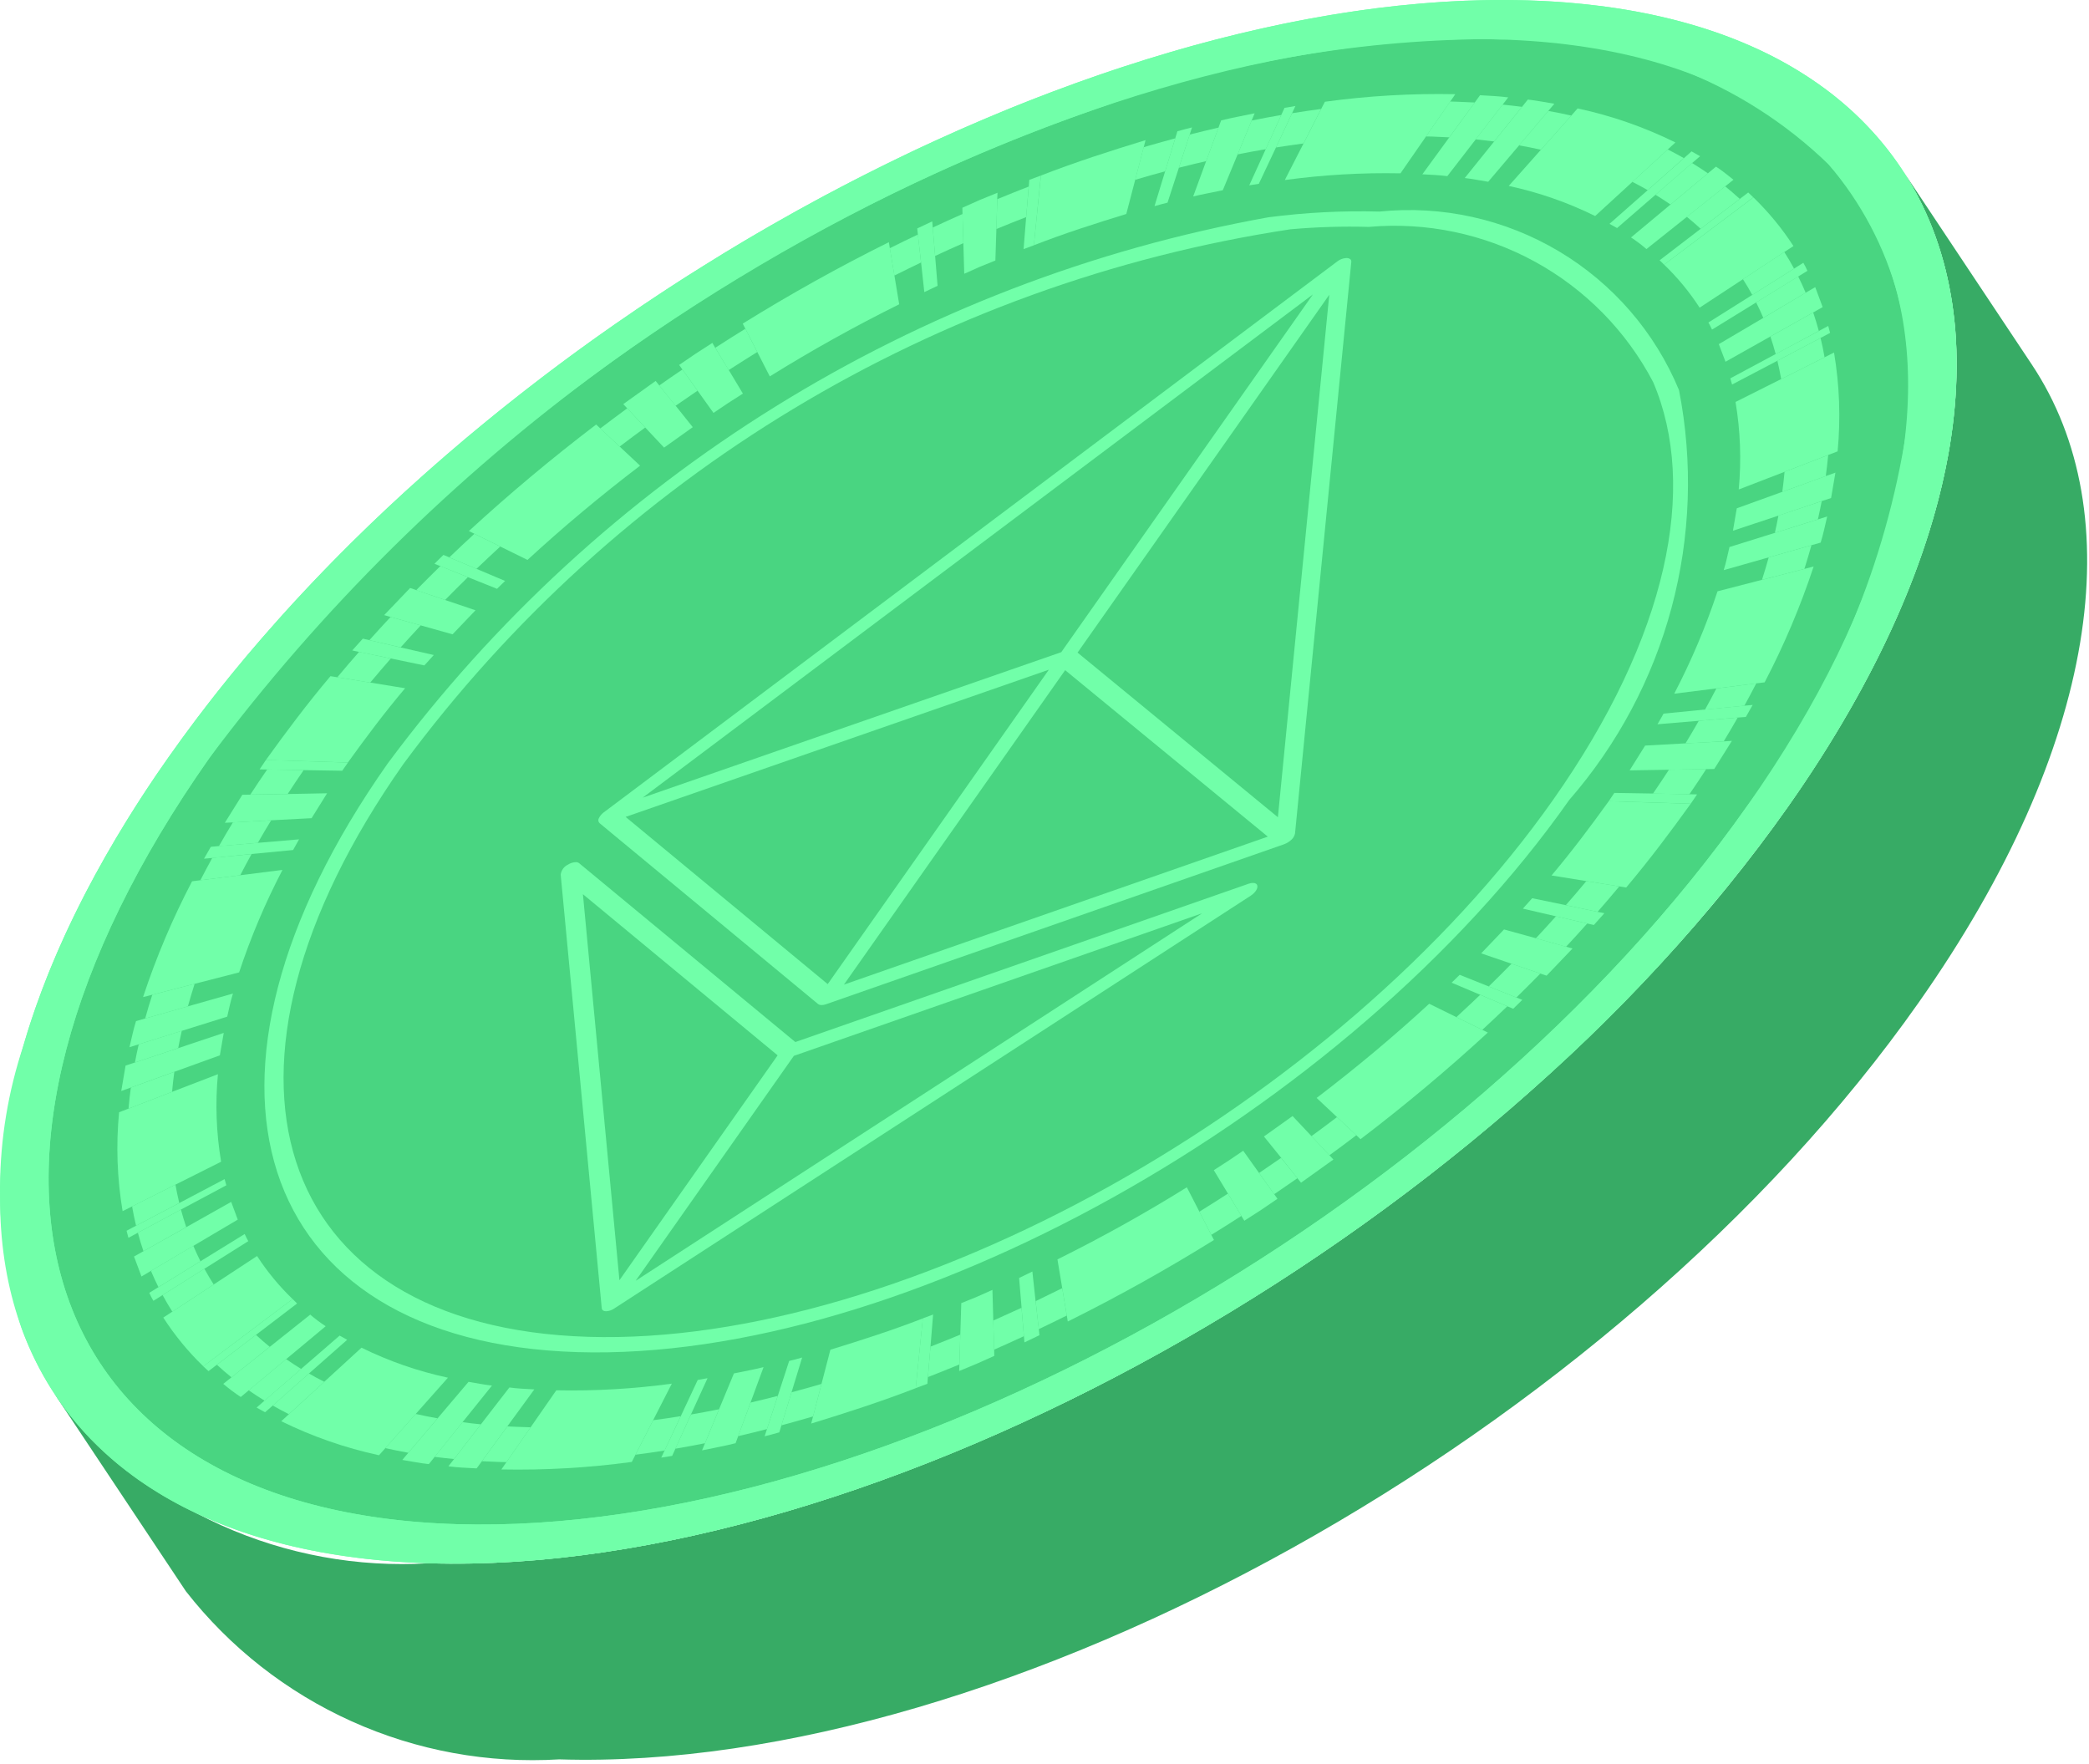 <svg width="148" height="125" viewBox="0 0 148 125" fill="none" xmlns="http://www.w3.org/2000/svg">
<path d="M134.708 11.939L143.952 25.831C150.959 36.359 148.733 52.829 135.921 71.042C114.446 101.57 71.246 125.614 39.618 124.643C34.572 124.95 29.527 124.026 24.919 121.95C20.311 119.875 16.278 116.711 13.168 112.731L3.923 98.839C7.032 102.819 11.066 105.983 15.674 108.059C20.283 110.134 25.328 111.058 30.374 110.75C62.001 111.722 105.202 87.678 126.676 57.151C139.488 38.937 141.714 22.468 134.708 11.939Z" fill="#37AB65"/>
<path d="M108.259 0.028C139.886 1 148.146 26.626 126.674 57.151C105.2 87.678 61.999 111.723 30.372 110.751C-1.259 109.78 -9.52 84.156 11.954 53.629C33.426 23.105 76.628 -0.942 108.259 0.028Z" fill="#71FFA9"/>
<path d="M106.314 2.796C76.216 1.871 35.254 24.669 14.821 53.717C-5.613 82.765 2.225 107.056 32.322 107.979C62.414 108.904 103.372 86.111 123.806 57.063C144.239 28.015 136.405 3.719 106.314 2.796Z" fill="#49D581"/>
<path d="M138.608 26.75C138.619 26.347 138.616 25.951 138.612 25.555C138.61 25.402 138.616 25.247 138.613 25.095L138.609 24.867V24.812C138.59 24.167 138.549 23.532 138.485 22.91L138.463 22.695C138.444 22.499 138.421 22.302 138.393 22.11L138.376 21.969L138.362 21.872C138.325 21.607 138.289 21.346 138.243 21.086L138.233 21.04L138.215 20.942C138.174 20.702 138.13 20.463 138.081 20.224L138.063 20.131C138.023 19.919 137.976 19.713 137.925 19.506L137.867 19.234L137.844 19.143C137.78 18.878 137.711 18.613 137.634 18.352C137.565 18.1 137.491 17.854 137.409 17.607L137.354 17.433L137.317 17.323C137.254 17.122 137.184 16.926 137.116 16.729L137.111 16.725C137.07 16.601 137.024 16.483 136.974 16.359L136.819 15.952L136.713 15.696C136.626 15.486 136.535 15.28 136.443 15.079L136.315 14.804C136.237 14.626 136.155 14.457 136.068 14.284L135.948 14.055L135.71 13.602L135.587 13.382L135.555 13.319L135.426 13.104L135.244 12.788V12.784L135.202 12.72L135.061 12.491L135.042 12.459L134.914 12.258L134.799 12.084L134.708 11.938L134.575 11.742C134.227 11.229 133.852 10.732 133.458 10.247C133.197 9.927 132.927 9.611 132.647 9.305C132.487 9.131 132.327 8.962 132.162 8.793C131.887 8.509 131.604 8.231 131.31 7.956C131.072 7.737 130.829 7.522 130.578 7.307L130.129 6.933C129.873 6.722 129.608 6.516 129.332 6.315C127.69 5.102 125.916 4.078 124.045 3.261C123.394 2.973 122.721 2.703 122.025 2.452C121.333 2.201 120.619 1.968 119.882 1.753C119.392 1.611 118.893 1.478 118.385 1.35C117.877 1.227 117.36 1.108 116.833 0.998C116.307 0.888 115.771 0.788 115.225 0.697C114.682 0.605 114.128 0.522 113.564 0.449C112.722 0.34 111.856 0.248 110.972 0.176C110.382 0.13 109.782 0.093 109.177 0.066C108.871 0.052 108.564 0.039 108.257 0.029C107.974 0.02 107.694 0.015 107.41 0.011C105.021 -0.027 102.632 0.066 100.254 0.29H100.249C98.597 0.436 96.925 0.642 95.236 0.907C94.545 1.012 93.849 1.131 93.152 1.259C91.711 1.515 90.261 1.814 88.802 2.155C88.153 2.302 87.498 2.457 86.839 2.625C86.623 2.676 86.403 2.735 86.189 2.79C85.653 2.927 85.118 3.074 84.581 3.22C84.041 3.366 83.501 3.522 82.961 3.682C82.466 3.828 81.968 3.979 81.473 4.13L81.335 4.171H81.326C80.832 4.326 80.337 4.487 79.843 4.651L79.706 4.692C79.161 4.865 78.615 5.049 78.07 5.236C77.686 5.368 77.301 5.501 76.917 5.639C76.409 5.817 75.901 6 75.397 6.192C74.101 6.662 72.81 7.165 71.514 7.691C70.424 8.139 69.334 8.601 68.245 9.076C67.15 9.556 66.061 10.055 64.971 10.562C64.069 10.992 63.167 11.426 62.27 11.874C59.725 13.136 57.192 14.489 54.693 15.924C54.019 16.309 53.351 16.702 52.682 17.095C51.753 17.648 50.831 18.212 49.917 18.787C49.07 19.307 48.232 19.843 47.394 20.387C46.149 21.201 44.914 22.032 43.69 22.882C41.868 24.145 40.076 25.449 38.315 26.796C37.335 27.546 36.364 28.306 35.403 29.078C34.927 29.461 34.451 29.85 33.974 30.243C32.555 31.413 31.159 32.616 29.794 33.836C26.607 36.684 23.586 39.656 20.765 42.728C20.362 43.166 19.964 43.611 19.57 44.054C16.849 47.096 14.305 50.292 11.951 53.627C9.801 56.663 7.855 59.838 6.127 63.131C5.409 64.508 4.756 65.867 4.168 67.209C4.022 67.547 3.875 67.881 3.738 68.215C3.458 68.882 3.196 69.545 2.95 70.203C2.703 70.862 2.469 71.516 2.254 72.16C2.038 72.814 1.838 73.459 1.654 74.094C-0.502 80.564 -0.552 87.55 1.513 94.049C1.727 94.644 1.965 95.228 2.227 95.795C2.401 96.175 2.583 96.545 2.776 96.911C2.968 97.277 3.174 97.638 3.385 97.994C3.573 98.3 3.765 98.607 3.966 98.909L3.989 98.936L4.053 99.037C4.159 99.192 4.264 99.348 4.379 99.499C4.598 99.805 4.827 100.102 5.065 100.399L5.308 100.701L5.418 100.834C5.573 101.016 5.729 101.199 5.894 101.378L5.944 101.432C6.096 101.602 6.251 101.77 6.411 101.935L6.448 101.972L6.682 102.205L6.86 102.383L7.089 102.602C7.267 102.776 7.451 102.941 7.634 103.105C7.803 103.261 7.982 103.412 8.16 103.563L8.348 103.722C8.531 103.873 8.719 104.024 8.911 104.171C9.067 104.289 9.218 104.409 9.378 104.523C9.511 104.623 9.649 104.724 9.786 104.82C10.271 105.163 10.775 105.492 11.292 105.803L11.507 105.935L11.919 106.173L12.139 106.297L12.249 106.356C12.34 106.412 12.433 106.464 12.529 106.511C12.784 106.653 13.046 106.79 13.311 106.918L13.321 106.923C13.526 107.024 13.732 107.129 13.943 107.225L14.3 107.389C14.524 107.49 14.754 107.591 14.982 107.686L15.243 107.8C15.44 107.883 15.637 107.96 15.838 108.038C16.145 108.157 16.456 108.276 16.773 108.386C17.061 108.491 17.35 108.587 17.648 108.683C17.953 108.784 18.266 108.885 18.581 108.976C19.122 109.136 19.676 109.286 20.244 109.428L20.344 109.451C20.514 109.496 20.683 109.538 20.852 109.574L21.146 109.639C21.36 109.689 21.58 109.734 21.795 109.78C22.423 109.912 23.059 110.027 23.709 110.132C23.961 110.173 24.217 110.21 24.474 110.247C24.643 110.274 24.812 110.297 24.982 110.315C25.623 110.407 26.273 110.479 26.937 110.539C27.258 110.571 27.578 110.594 27.903 110.622L28.141 110.64C28.485 110.663 28.832 110.68 29.185 110.699L29.456 110.713C29.762 110.727 30.069 110.74 30.375 110.75C34.565 110.856 38.756 110.588 42.898 109.949C43.942 109.794 44.986 109.616 46.043 109.419C47.101 109.222 48.164 109.007 49.23 108.765C50.297 108.527 51.367 108.268 52.44 107.988C55.132 107.293 57.841 106.478 60.567 105.542C61.657 105.167 62.746 104.779 63.836 104.368C67.659 102.937 71.487 101.286 75.287 99.434C77.453 98.383 79.613 97.263 81.752 96.083C82.287 95.791 82.823 95.492 83.359 95.188C84.421 94.584 85.479 93.965 86.532 93.332C87.063 93.021 87.589 92.696 88.112 92.371C89.161 91.727 90.201 91.067 91.234 90.392H91.238C92.269 89.719 93.293 89.032 94.311 88.33H94.315C96.349 86.931 98.354 85.482 100.313 83.983H100.318C101.294 83.237 102.264 82.479 103.221 81.701C103.702 81.322 104.182 80.929 104.654 80.535C106.073 79.365 107.467 78.167 108.834 76.942H108.839C115.513 71.038 121.498 64.399 126.677 57.152C128.826 54.116 130.772 50.941 132.501 47.648C133.22 46.271 133.873 44.912 134.46 43.569C134.607 43.231 134.754 42.897 134.891 42.563C135.449 41.228 135.944 39.913 136.375 38.618C136.589 37.964 136.791 37.32 136.974 36.684C137.427 35.13 137.795 33.552 138.078 31.957C138.374 30.26 138.55 28.544 138.604 26.823L138.608 26.75ZM123.806 57.065C103.372 86.113 62.416 108.902 32.322 107.979C2.227 107.055 -5.612 82.767 14.822 53.718C30.691 32.499 52.542 16.492 77.576 7.746C86.465 4.535 95.834 2.853 105.286 2.772C105.629 2.776 105.973 2.786 106.316 2.795C110.591 2.623 114.856 3.32 118.853 4.845C122.85 6.369 126.495 8.689 129.566 11.664C131.867 14.358 133.54 17.529 134.464 20.948C135.389 24.366 135.542 27.947 134.914 31.432C133.318 40.74 129.509 49.531 123.806 57.065Z" fill="#71FFA9"/>
<path d="M103.209 7.206L102.742 7.192L101.029 9.666L101.469 9.675C101.876 9.688 102.279 9.707 102.678 9.73L104.482 7.261C104.06 7.239 103.638 7.22 103.209 7.206ZM106.455 7.412L104.55 9.872C104.994 9.918 105.425 9.968 105.855 10.022L107.828 7.568C107.376 7.512 106.917 7.458 106.455 7.412ZM109.692 7.86L107.623 10.297C108.149 10.392 108.662 10.493 109.17 10.607L111.322 8.189C110.786 8.065 110.246 7.956 109.692 7.86ZM91.542 8.02L90.398 10.448C91.048 10.347 91.703 10.251 92.348 10.164L93.598 7.718C92.916 7.81 92.229 7.91 91.542 8.02ZM88.676 8.537L87.683 10.937C88.347 10.804 89.01 10.68 89.674 10.571L90.773 8.148C90.078 8.266 89.381 8.395 88.676 8.537ZM84.285 9.533L83.58 11.705L83.52 11.883L83.768 11.823C84.331 11.677 84.895 11.545 85.453 11.417L86.328 9.04C85.65 9.195 84.969 9.36 84.285 9.533ZM118.158 10.589L115.649 12.884C116.02 13.071 116.381 13.268 116.733 13.469L119.298 11.202C118.927 10.992 118.547 10.786 118.158 10.589ZM81.405 10.319L81.025 10.429L80.426 12.738C81.135 12.528 81.84 12.326 82.545 12.139L82.825 11.229L83.259 9.803C82.647 9.968 82.023 10.137 81.405 10.319ZM119.879 11.549L117.287 13.798C117.654 14.023 118.006 14.251 118.35 14.489L121.001 12.28C120.639 12.029 120.264 11.783 119.879 11.549ZM122.223 13.2L119.508 15.362C119.847 15.636 120.177 15.92 120.488 16.208L123.258 14.091C122.924 13.785 122.579 13.488 122.223 13.2ZM70.655 14.11L70.591 16.226C71.291 15.934 71.996 15.655 72.701 15.381L72.88 13.218C72.139 13.506 71.397 13.803 70.655 14.11ZM68.192 15.161C67.487 15.472 66.783 15.792 66.081 16.121L66.251 18.133C66.914 17.822 67.581 17.52 68.251 17.227L68.192 15.161ZM126.412 17.853L123.482 19.778C123.716 20.139 123.936 20.514 124.142 20.894L127.104 19.029C126.889 18.626 126.656 18.238 126.412 17.853ZM65.032 16.615C64.368 16.93 63.705 17.25 63.041 17.584L63.365 19.522C63.993 19.207 64.62 18.901 65.252 18.599L65.032 16.615ZM127.397 19.586L124.417 21.424C124.6 21.78 124.765 22.146 124.925 22.517L127.928 20.739C127.764 20.35 127.585 19.965 127.397 19.586ZM128.46 22.137L125.429 23.842C125.566 24.25 125.69 24.666 125.804 25.086L128.858 23.445C128.738 23.001 128.606 22.567 128.46 22.137ZM128.981 23.943L125.923 25.557C126.024 25.982 126.115 26.416 126.193 26.855L129.265 25.31C129.188 24.848 129.091 24.391 128.981 23.943ZM52.808 23.289C52.094 23.733 51.379 24.18 50.674 24.638L51.626 26.219C52.299 25.786 52.974 25.359 53.65 24.939L52.808 23.289ZM48.348 26.178C47.798 26.549 47.249 26.923 46.709 27.308L47.862 28.748C48.38 28.387 48.897 28.03 49.419 27.678L48.348 26.178ZM44.438 28.926C43.797 29.397 43.161 29.872 42.529 30.353L43.902 31.637C44.502 31.18 45.102 30.732 45.711 30.289L44.438 28.926ZM126.431 33.425C126.389 33.895 126.335 34.367 126.271 34.842L129.352 33.731C129.421 33.228 129.476 32.73 129.522 32.236L126.431 33.425ZM125.997 36.524C125.923 36.931 125.836 37.338 125.744 37.75L128.794 36.794C128.894 36.359 128.981 35.93 129.064 35.504L125.997 36.524ZM125.309 39.487C125.163 40.012 125.002 40.543 124.833 41.077L127.837 40.305C128.015 39.738 128.18 39.18 128.336 38.627L125.309 39.487ZM33.61 37.818C33.009 38.371 32.419 38.924 31.833 39.487L33.756 40.3C34.315 39.77 34.873 39.24 35.441 38.719L33.61 37.818ZM31.197 40.104C30.62 40.671 30.05 41.239 29.488 41.809L31.535 42.504C32.067 41.959 32.607 41.425 33.152 40.89L31.197 40.104ZM27.671 43.71C27.163 44.255 26.664 44.799 26.169 45.352L28.385 45.864C28.852 45.343 29.328 44.822 29.809 44.305L27.671 43.71ZM121.601 48.772C121.344 49.27 121.079 49.768 120.799 50.271L123.584 49.997C123.876 49.466 124.156 48.941 124.426 48.415L121.601 48.772ZM25.437 46.184C24.915 46.778 24.402 47.377 23.898 47.981L26.229 48.36C26.71 47.784 27.195 47.217 27.689 46.65L25.437 46.184ZM120.355 51.066C120.053 51.597 119.739 52.13 119.412 52.666L122.122 52.52C122.462 51.958 122.796 51.395 123.111 50.838L120.355 51.066ZM118.24 54.532C117.874 55.094 117.498 55.657 117.109 56.223L119.692 56.269C120.099 55.67 120.502 55.076 120.882 54.486L118.24 54.532ZM18.93 54.513C18.518 55.108 18.12 55.701 17.736 56.291L20.382 56.251C20.748 55.688 21.124 55.126 21.513 54.559L18.93 54.513ZM16.499 58.262C16.156 58.825 15.826 59.382 15.51 59.945L18.267 59.711C18.569 59.181 18.885 58.651 19.21 58.116L16.499 58.262ZM112.389 62.422C111.913 62.994 111.427 63.565 110.932 64.127L113.185 64.599C113.707 64 114.22 63.4 114.724 62.797L112.389 62.422ZM15.039 60.777C14.75 61.307 14.466 61.837 14.197 62.358L17.021 62.007C17.278 61.508 17.543 61.009 17.823 60.507L15.039 60.777ZM110.237 64.914C109.769 65.439 109.294 65.956 108.813 66.472L110.951 67.072C111.459 66.528 111.959 65.979 112.452 65.426L110.237 64.914ZM107.086 68.274C106.555 68.818 106.018 69.355 105.475 69.883L107.43 70.67C108.007 70.107 108.57 69.54 109.128 68.973L107.086 68.274ZM104.866 70.478C104.312 71.008 103.748 71.538 103.181 72.059L105.017 72.96C105.612 72.411 106.207 71.849 106.789 71.291L104.866 70.478ZM10.79 70.473C10.606 71.035 10.438 71.598 10.286 72.155L13.312 71.296C13.459 70.766 13.619 70.236 13.789 69.7L10.79 70.473ZM9.829 73.984C9.727 74.418 9.64 74.848 9.559 75.273L12.626 74.254C12.7 73.847 12.787 73.44 12.878 73.028L9.829 73.984ZM9.27 77.051C9.201 77.55 9.146 78.048 9.105 78.542L12.191 77.353C12.232 76.887 12.283 76.411 12.352 75.936L9.27 77.051ZM94.724 79.14C94.125 79.598 93.521 80.047 92.912 80.49L94.184 81.847C94.826 81.381 95.462 80.907 96.093 80.425L94.724 79.14ZM90.764 82.03C90.246 82.392 89.726 82.748 89.203 83.1L90.275 84.603C90.824 84.229 91.374 83.85 91.918 83.47L90.764 82.03ZM86.996 84.562C86.328 84.992 85.65 85.422 84.972 85.843L85.819 87.484C86.533 87.046 87.243 86.597 87.948 86.14L86.996 84.562ZM12.429 83.928L9.357 85.468C9.439 85.93 9.53 86.387 9.64 86.835L12.7 85.226C12.598 84.8 12.507 84.367 12.429 83.928ZM12.818 85.692L9.769 87.333C9.883 87.777 10.017 88.211 10.163 88.64L13.194 86.936C13.056 86.528 12.932 86.112 12.818 85.692ZM13.697 88.261L10.693 90.035C10.859 90.428 11.037 90.812 11.225 91.187L14.201 89.354C14.023 88.998 13.853 88.632 13.697 88.261ZM75.256 91.26C74.629 91.571 74.002 91.877 73.375 92.179L73.594 94.163C74.258 93.848 74.919 93.527 75.577 93.199L75.256 91.26ZM14.481 89.884L11.518 91.749C11.733 92.147 11.966 92.54 12.209 92.924L15.14 91C14.906 90.638 14.686 90.263 14.481 89.884ZM72.372 92.65C71.708 92.956 71.041 93.258 70.371 93.555L70.431 95.617C71.136 95.306 71.841 94.986 72.541 94.662L72.372 92.65ZM65.921 95.402L65.742 97.56C66.484 97.272 67.225 96.975 67.967 96.668L68.036 94.552C67.331 94.844 66.626 95.128 65.921 95.402ZM18.134 94.57L15.368 96.687C15.698 96.993 16.041 97.29 16.399 97.578L19.109 95.416C18.775 95.141 18.445 94.863 18.134 94.57ZM20.272 96.289L17.621 98.497C17.983 98.749 18.358 98.995 18.743 99.229L21.334 96.983C20.973 96.76 20.616 96.527 20.272 96.289ZM56.077 98.639L55.362 100.979C56.108 100.778 56.855 100.568 57.601 100.349L58.201 98.045C57.487 98.254 56.786 98.451 56.077 98.639ZM21.889 97.308L19.324 99.576C19.695 99.786 20.075 99.992 20.465 100.188L22.974 97.894C22.602 97.706 22.241 97.509 21.889 97.308ZM53.174 99.366L52.299 101.743C52.977 101.583 53.655 101.423 54.337 101.245L55.101 98.894C54.456 99.059 53.815 99.215 53.174 99.366ZM48.953 100.211L47.849 102.634C48.54 102.515 49.245 102.388 49.946 102.246L50.939 99.841C50.276 99.974 49.612 100.097 48.953 100.211ZM46.274 100.614L45.024 103.059C45.706 102.972 46.393 102.874 47.085 102.763L48.225 100.33C47.574 100.436 46.919 100.531 46.274 100.614ZM29.452 100.171L27.3 102.593C27.831 102.712 28.376 102.821 28.93 102.922L31 100.481C30.473 100.39 29.956 100.285 29.452 100.171ZM32.767 100.755L30.794 103.21C31.247 103.27 31.701 103.32 32.167 103.366L34.068 100.906C33.628 100.861 33.193 100.815 32.767 100.755ZM37.158 101.103C36.746 101.089 36.343 101.076 35.945 101.053L34.141 103.521C34.562 103.544 34.987 103.562 35.418 103.576L35.88 103.585L37.593 101.117L37.158 101.103Z" fill="#71FFA9"/>
<path d="M118.953 27.637C117.249 23.53 114.265 20.081 110.443 17.803C106.621 15.524 102.164 14.537 97.736 14.988C95.104 14.918 92.471 15.054 89.861 15.394C64.877 19.885 42.555 33.733 27.455 54.107C11.782 76.38 17.808 95.082 40.897 95.791C63.978 96.499 95.501 78.954 111.174 56.676C114.597 52.745 117.077 48.086 118.425 43.054C119.773 38.022 119.953 32.749 118.953 27.637ZM110.052 56.639C94.806 78.318 64.12 95.398 41.662 94.708C19.195 94.017 13.325 75.817 28.571 54.138C43.664 33.692 66.267 20.063 91.417 16.245C93.263 16.08 95.118 16.023 96.971 16.075C101.042 15.714 105.129 16.566 108.715 18.523C112.302 20.48 115.227 23.454 117.122 27.07C120.308 34.522 118.179 45.087 110.052 56.639Z" fill="#71FFA9"/>
<path d="M119.783 56.94L119.236 56.923L116.676 56.844L113.976 56.761C112.707 58.519 111.394 60.281 109.922 62.022L112.393 62.422L114.725 62.798L115.211 62.876C116.868 60.912 118.354 58.926 119.783 56.94Z" fill="#71FFA9"/>
<path d="M108.551 63.635L107.892 64.372L110.239 64.916L112.454 65.425L112.92 65.531L113.667 64.697L113.184 64.6L110.933 64.126L108.551 63.635Z" fill="#71FFA9"/>
<path d="M106.556 65.847L104.938 67.541L107.092 68.278L109.131 68.972L109.571 69.121L111.408 67.198L110.951 67.067L108.815 66.47L106.556 65.847Z" fill="#71FFA9"/>
<path d="M91.576 79.066L89.546 80.514L90.768 82.024L91.919 83.472L92.174 83.788L94.469 82.147L94.187 81.848L92.913 80.488L91.576 79.066Z" fill="#71FFA9"/>
<path d="M88.078 81.524L87.041 82.226L85.995 82.902L86.997 84.561L87.947 86.141L88.157 86.483L89.344 85.719L90.505 84.929L90.276 84.605L89.204 83.104L88.078 81.524Z" fill="#71FFA9"/>
<path d="M103.415 69.06C103.219 69.248 103.04 69.436 102.843 69.618L104.868 70.476L106.79 71.291L107.207 71.467C107.426 71.26 107.633 71.047 107.851 70.836L107.433 70.668L105.477 69.885L103.415 69.06Z" fill="#71FFA9"/>
<path d="M73.141 90.082L72.2 90.538L72.376 92.645L72.543 94.663L72.578 95.102L73.642 94.593L73.598 94.163L73.369 92.179L73.141 90.082Z" fill="#71FFA9"/>
<path d="M70.311 91.381L69.212 91.872L68.104 92.32L68.034 94.549L67.972 96.665L67.954 97.13L69.203 96.612L70.442 96.059L70.433 95.62L70.372 93.558L70.311 91.381Z" fill="#71FFA9"/>
<path d="M66.108 93.128L65.378 93.4L64.877 98.342L65.703 98.034L65.738 97.561L65.923 95.401L66.108 93.128Z" fill="#71FFA9"/>
<path d="M101.254 71.112C98.739 73.427 96.071 75.661 93.28 77.784L94.724 79.141L96.094 80.427L96.389 80.705C99.545 78.302 102.563 75.773 105.409 73.153L105.017 72.96L103.185 72.06L101.254 71.112Z" fill="#71FFA9"/>
<path d="M84.085 84.114C81.092 85.977 78.019 87.684 74.917 89.222L75.257 91.261L75.579 93.198L75.65 93.623C79.153 91.882 82.62 89.953 86.004 87.848L85.819 87.486L84.973 85.84L84.085 84.114Z" fill="#71FFA9"/>
<path d="M65.38 93.404C63.181 94.257 60.998 94.954 58.831 95.621L58.201 98.043L57.602 100.348L57.471 100.852C59.918 100.102 62.392 99.308 64.877 98.346L65.38 93.404Z" fill="#71FFA9"/>
<path d="M56.83 96.175C56.524 96.258 56.217 96.35 55.911 96.416L55.103 98.895L54.337 101.247L54.172 101.753C54.51 101.678 54.859 101.572 55.212 101.475L55.363 100.978L56.077 98.641L56.83 96.175Z" fill="#71FFA9"/>
<path d="M54.096 96.855C53.383 97.036 52.699 97.148 51.996 97.3L50.942 99.842L49.947 102.246L49.737 102.752C50.531 102.584 51.31 102.449 52.114 102.245L52.3 101.741L53.173 99.364L54.096 96.855Z" fill="#71FFA9"/>
<path d="M36.088 98.297L34.07 100.906L32.167 103.368L31.769 103.881C32.411 103.966 33.094 103.993 33.77 104.028L34.141 103.52L35.943 101.051L37.855 98.433C37.26 98.399 36.654 98.376 36.088 98.297Z" fill="#71FFA9"/>
<path d="M33.194 97.897L31.001 100.483L28.933 102.921L28.502 103.429C29.128 103.53 29.735 103.656 30.382 103.726L30.797 103.21L32.768 100.757L34.855 98.162C34.282 98.099 33.75 97.986 33.194 97.897Z" fill="#71FFA9"/>
<path d="M50.127 97.639L49.433 97.762L48.229 100.334L47.086 102.757L46.848 103.266L47.622 103.143L47.851 102.634L48.95 100.211L50.127 97.639Z" fill="#71FFA9"/>
<path d="M24.061 94.62L21.335 96.981L18.742 99.228L18.18 99.72L18.777 100.053L19.322 99.579L21.889 97.306L24.597 94.918L24.061 94.62Z" fill="#71FFA9"/>
<path d="M21.979 93.135L19.114 95.417L16.398 97.578L15.818 98.041C16.211 98.376 16.625 98.686 17.057 98.97L17.624 98.498L20.275 96.288L23.073 93.958C22.691 93.708 22.325 93.433 21.979 93.135Z" fill="#71FFA9"/>
<path d="M20.731 92.031L17.795 94.243L15.008 96.34L14.402 96.797L14.771 97.139L15.368 96.683L18.138 94.567L21.047 92.347L20.731 92.031Z" fill="#71FFA9"/>
<path d="M47.597 98.025C44.885 98.395 42.149 98.553 39.413 98.496L37.594 101.115L35.879 103.587L35.521 104.103C38.61 104.164 41.699 103.986 44.76 103.572L45.022 103.06L46.272 100.615L47.597 98.025Z" fill="#71FFA9"/>
<path d="M25.611 95.477L22.974 97.893L20.468 100.19L19.926 100.687C22.128 101.769 24.454 102.579 26.852 103.098L27.303 102.591L29.455 100.17L31.736 97.603C29.614 97.149 27.557 96.435 25.611 95.477Z" fill="#71FFA9"/>
<path d="M18.212 88.983L15.14 91L12.212 92.922L11.568 93.344C12.378 94.599 13.329 95.758 14.403 96.796L15.007 96.343L17.792 94.244L20.729 92.033C19.777 91.114 18.933 90.091 18.212 88.983Z" fill="#71FFA9"/>
<path d="M17.335 87.424L14.203 89.354L11.226 91.189L10.577 91.589C10.66 91.785 10.757 91.975 10.868 92.158L11.518 91.749L14.482 89.886L17.591 87.93C17.497 87.766 17.411 87.597 17.335 87.424Z" fill="#71FFA9"/>
<path d="M16.379 85.148L13.196 86.939L10.164 88.642L9.495 89.019L10.023 90.433L10.691 90.038L13.697 88.265L16.845 86.404L16.379 85.148Z" fill="#71FFA9"/>
<path d="M15.851 73.176L12.625 74.256L9.557 75.274L8.897 75.493L8.59 77.293L9.275 77.047L12.352 75.932L15.578 74.765L15.851 73.176Z" fill="#71FFA9"/>
<path d="M16.504 70.388L13.315 71.294L10.288 72.154L9.636 72.341C9.439 72.971 9.323 73.572 9.173 74.189L9.829 73.984L12.879 73.031L16.097 72.025C16.227 71.479 16.327 70.948 16.504 70.388Z" fill="#71FFA9"/>
<path d="M15.912 83.534L12.703 85.228L9.644 86.834L8.967 87.194L9.099 87.694L9.767 87.334L12.818 85.693L16.035 83.973L15.912 83.534Z" fill="#71FFA9"/>
<path d="M21.187 59.465L18.268 59.711L15.508 59.94L14.937 59.992L14.453 60.835L15.042 60.782L17.82 60.501L20.765 60.22L21.187 59.465Z" fill="#71FFA9"/>
<path d="M23.174 56.2L20.378 56.253L17.741 56.297L17.169 56.306L15.93 58.289L16.501 58.263L19.209 58.114L22.075 57.964L23.174 56.2Z" fill="#71FFA9"/>
<path d="M24.652 54.023L21.953 53.936L19.386 53.857L18.841 53.839L18.393 54.506L18.929 54.515L21.514 54.559L24.248 54.603L24.652 54.023Z" fill="#71FFA9"/>
<path d="M15.439 76.102L12.192 77.352L9.105 78.541L8.437 78.798C8.213 81.135 8.297 83.49 8.686 85.805L9.358 85.469L12.43 83.926L15.665 82.303C15.321 80.254 15.245 78.17 15.439 76.102Z" fill="#71FFA9"/>
<path d="M20.014 61.628L17.024 62.005L14.198 62.36L13.608 62.435C12.228 65.071 11.067 67.815 10.135 70.64L10.79 70.472L13.79 69.7L16.941 68.889C17.768 66.39 18.795 63.962 20.014 61.628Z" fill="#71FFA9"/>
<path d="M23.412 47.904C21.755 49.868 20.27 51.853 18.84 53.841L19.387 53.858L21.948 53.936L24.648 54.019C25.92 52.256 27.232 50.495 28.702 48.758L26.231 48.358L23.899 47.982L23.412 47.904Z" fill="#71FFA9"/>
<path d="M25.704 45.246L24.957 46.08L25.432 46.185L27.691 46.65L30.065 47.142L30.733 46.404L28.386 45.869L26.17 45.351L25.704 45.246Z" fill="#71FFA9"/>
<path d="M29.056 41.656L27.218 43.578L27.676 43.71L29.812 44.307L32.062 44.939L33.689 43.236L31.535 42.507L29.495 41.805L29.056 41.656Z" fill="#71FFA9"/>
<path d="M46.451 26.988L44.157 28.63L44.438 28.928L45.713 30.289L47.049 31.711L49.08 30.262L47.867 28.744L46.706 27.304L46.451 26.988Z" fill="#71FFA9"/>
<path d="M50.47 24.294L49.284 25.057L48.114 25.856L48.352 26.181L49.424 27.682L50.549 29.253L51.578 28.559L52.633 27.884L51.631 26.216L50.672 24.645L50.47 24.294Z" fill="#71FFA9"/>
<path d="M31.417 39.313C31.198 39.52 30.991 39.732 30.782 39.94L31.197 40.106L33.153 40.889L35.212 41.715C35.405 41.532 35.584 41.344 35.785 41.157L33.759 40.301L31.834 39.489L31.417 39.313Z" fill="#71FFA9"/>
<path d="M66.047 15.683L64.984 16.183L65.028 16.613L65.256 18.597L65.485 20.695L66.425 20.247L66.25 18.132L66.082 16.122L66.047 15.683Z" fill="#71FFA9"/>
<path d="M70.67 13.655L69.421 14.164L68.182 14.717L68.191 15.165L68.252 17.228L68.314 19.396L69.413 18.904L70.52 18.456L70.591 16.227L70.652 14.112L70.67 13.655Z" fill="#71FFA9"/>
<path d="M73.748 12.435L72.922 12.742L72.887 13.216L72.702 15.375L72.517 17.649L73.247 17.377L73.476 15.086L73.695 12.9L73.748 12.435Z" fill="#71FFA9"/>
<path d="M42.236 30.075C39.08 32.478 36.062 35.007 33.219 37.622L33.612 37.815L35.442 38.718L37.371 39.668C39.885 37.353 42.554 35.119 45.348 32.991L43.903 31.638L42.531 30.352L42.236 30.075Z" fill="#71FFA9"/>
<path d="M62.973 17.157C59.471 18.897 56.003 20.827 52.621 22.927L52.808 23.29L53.653 24.938L54.538 26.666C57.53 24.804 60.604 23.096 63.706 21.558L63.367 19.52L63.043 17.581L62.973 17.157Z" fill="#71FFA9"/>
<path d="M81.16 9.928C78.708 10.677 76.243 11.467 73.749 12.434L73.701 12.904L73.479 15.081L73.246 17.376C75.448 16.517 77.628 15.826 79.795 15.159L80.427 12.736L81.029 10.43L81.16 9.928Z" fill="#71FFA9"/>
<path d="M84.451 9.027C84.113 9.102 83.764 9.209 83.415 9.3L83.262 9.802L82.546 12.139L81.793 14.605C82.099 14.523 82.409 14.425 82.715 14.358L83.52 11.885L84.286 9.534L84.451 9.027Z" fill="#71FFA9"/>
<path d="M88.888 8.028C88.094 8.196 87.314 8.331 86.514 8.53L86.327 9.039L85.452 11.416L84.532 13.92C85.241 13.744 85.93 13.627 86.632 13.476L87.683 10.938L88.678 8.534L88.888 8.028Z" fill="#71FFA9"/>
<path d="M104.858 6.746L104.483 7.26L102.681 9.729L100.77 12.347C101.363 12.381 101.969 12.404 102.539 12.478L104.554 9.873L106.458 7.412L106.854 6.899C106.213 6.814 105.53 6.787 104.858 6.746Z" fill="#71FFA9"/>
<path d="M108.244 7.054L107.83 7.57L105.857 10.023L103.774 12.612C104.348 12.675 104.876 12.794 105.435 12.877L107.624 10.297L109.693 7.858L110.123 7.351C109.498 7.25 108.89 7.125 108.244 7.054Z" fill="#71FFA9"/>
<path d="M91.777 7.511L91.004 7.642L90.775 8.143L89.676 10.565L88.507 13.128L89.184 13.023L90.397 10.451L91.54 8.02L91.777 7.511Z" fill="#71FFA9"/>
<path d="M119.84 10.724L119.304 11.206L116.737 13.471L114.029 15.858L114.565 16.157L117.291 13.796L119.884 11.549L120.447 11.066L119.84 10.724Z" fill="#71FFA9"/>
<path d="M121.572 11.805L121.002 12.28L118.351 14.49L115.553 16.822C115.935 17.072 116.301 17.347 116.647 17.645L119.512 15.363L122.227 13.2L122.812 12.734C122.408 12.416 122.016 12.088 121.572 11.805Z" fill="#71FFA9"/>
<path d="M123.856 13.637L123.258 14.094L120.489 16.209L117.58 18.439L117.896 18.746L124.217 13.98L123.856 13.637Z" fill="#71FFA9"/>
<path d="M103.106 6.673C100.016 6.611 96.926 6.79 93.864 7.208L93.602 7.721L92.351 10.166L91.026 12.755C93.741 12.385 96.481 12.226 99.22 12.28L101.032 9.665L102.745 7.193L103.106 6.673Z" fill="#71FFA9"/>
<path d="M111.77 7.682L111.321 8.189L109.168 10.61L106.891 13.172C109.012 13.628 111.067 14.344 113.012 15.304L115.65 12.886L118.156 10.589L118.698 10.093C116.498 9.006 114.171 8.196 111.77 7.682Z" fill="#71FFA9"/>
<path d="M124.223 13.984L117.897 18.747C118.851 19.663 119.695 20.687 120.414 21.797L123.486 19.779L126.415 17.855L127.061 17.431C126.248 16.179 125.296 15.022 124.223 13.984Z" fill="#71FFA9"/>
<path d="M127.761 18.617L127.108 19.028L124.144 20.893L121.034 22.849C121.135 23.005 121.204 23.185 121.293 23.351L124.422 21.424L127.401 19.587L128.052 19.186C127.966 18.991 127.869 18.801 127.761 18.617Z" fill="#71FFA9"/>
<path d="M128.604 20.343L127.927 20.738L124.929 22.52L121.773 24.381L122.248 25.628L125.43 23.837L128.463 22.134L129.131 21.757L128.604 20.343Z" fill="#71FFA9"/>
<path d="M130.035 33.484L129.349 33.729L126.272 34.844L123.046 36.012L122.774 37.6L126 36.529L129.059 35.502L129.727 35.283L130.035 33.484Z" fill="#71FFA9"/>
<path d="M129.451 36.591L128.798 36.795L125.747 37.75L122.528 38.755C122.397 39.301 122.298 39.833 122.12 40.392L125.311 39.486L128.338 38.625L128.99 38.44C129.185 37.809 129.306 37.203 129.451 36.591Z" fill="#71FFA9"/>
<path d="M129.525 23.091L128.857 23.451L125.798 25.084L122.589 26.804L122.712 27.243L125.921 25.558L128.98 23.943L129.657 23.583L129.525 23.091Z" fill="#71FFA9"/>
<path d="M124.172 49.942L123.583 49.994L120.805 50.266L117.86 50.556L117.43 51.311L120.357 51.065L123.108 50.837L123.689 50.793L124.172 49.942Z" fill="#71FFA9"/>
<path d="M122.698 52.487L122.127 52.523L119.419 52.663L116.553 52.821L115.454 54.577L118.241 54.533L120.887 54.489L121.45 54.48L122.698 52.487Z" fill="#71FFA9"/>
<path d="M120.233 56.279L119.688 56.27L117.103 56.218L114.37 56.174L113.974 56.762L116.673 56.841L119.231 56.92L119.785 56.938L120.233 56.279Z" fill="#71FFA9"/>
<path d="M129.936 24.976L129.268 25.311L126.193 26.854L122.958 28.477C123.302 30.526 123.378 32.61 123.184 34.678L126.432 33.426L129.52 32.235L130.19 31.977C130.412 29.642 130.327 27.288 129.936 24.976Z" fill="#71FFA9"/>
<path d="M128.491 40.135L127.835 40.304L124.833 41.078L121.682 41.891C120.856 44.388 119.83 46.814 118.614 49.146L121.603 48.771L124.428 48.414L125.019 48.341C126.397 45.704 127.559 42.96 128.491 40.135Z" fill="#71FFA9"/>
<path d="M95.732 18.476C95.705 18.352 95.581 18.288 95.416 18.279L95.352 18.284C95.13 18.301 94.918 18.384 94.743 18.521L42.785 57.545C42.63 57.655 42.506 57.803 42.424 57.974C42.394 58.029 42.383 58.093 42.393 58.155C42.403 58.217 42.433 58.274 42.478 58.317L57.964 71.136C58.03 71.181 58.108 71.204 58.188 71.205C58.292 71.206 58.396 71.189 58.495 71.155L90.984 59.808C91.177 59.735 91.352 59.625 91.501 59.483C91.628 59.368 91.714 59.216 91.749 59.048L95.737 18.549L95.732 18.476ZM93.017 20.857L75.188 46.203L45.532 56.511L93.017 20.857ZM44.324 57.874L74.309 47.445L58.641 69.719L44.324 57.874ZM59.79 69.755L75.463 47.478L89.821 59.272L59.79 69.755ZM90.535 57.897L76.342 46.234L94.175 20.884L90.535 57.897Z" fill="#71FFA9"/>
<path d="M88.783 62.551C88.676 62.551 88.571 62.569 88.471 62.605L56.347 73.824L41.023 61.147C40.959 61.101 40.882 61.077 40.803 61.079C40.598 61.085 40.398 61.148 40.227 61.261C40.091 61.327 39.974 61.426 39.887 61.548C39.799 61.67 39.742 61.812 39.723 61.961L42.63 92.664C42.64 92.805 42.75 92.892 42.928 92.897C43.145 92.889 43.355 92.818 43.532 92.691L88.604 63.46C88.915 63.255 89.117 62.967 89.08 62.761C89.061 62.628 88.947 62.555 88.783 62.551ZM41.298 63.35L55.093 74.766L43.885 90.698L41.298 63.35ZM45.033 90.739L56.242 74.803L85.174 64.699L45.033 90.739Z" fill="#71FFA9"/>
</svg>
